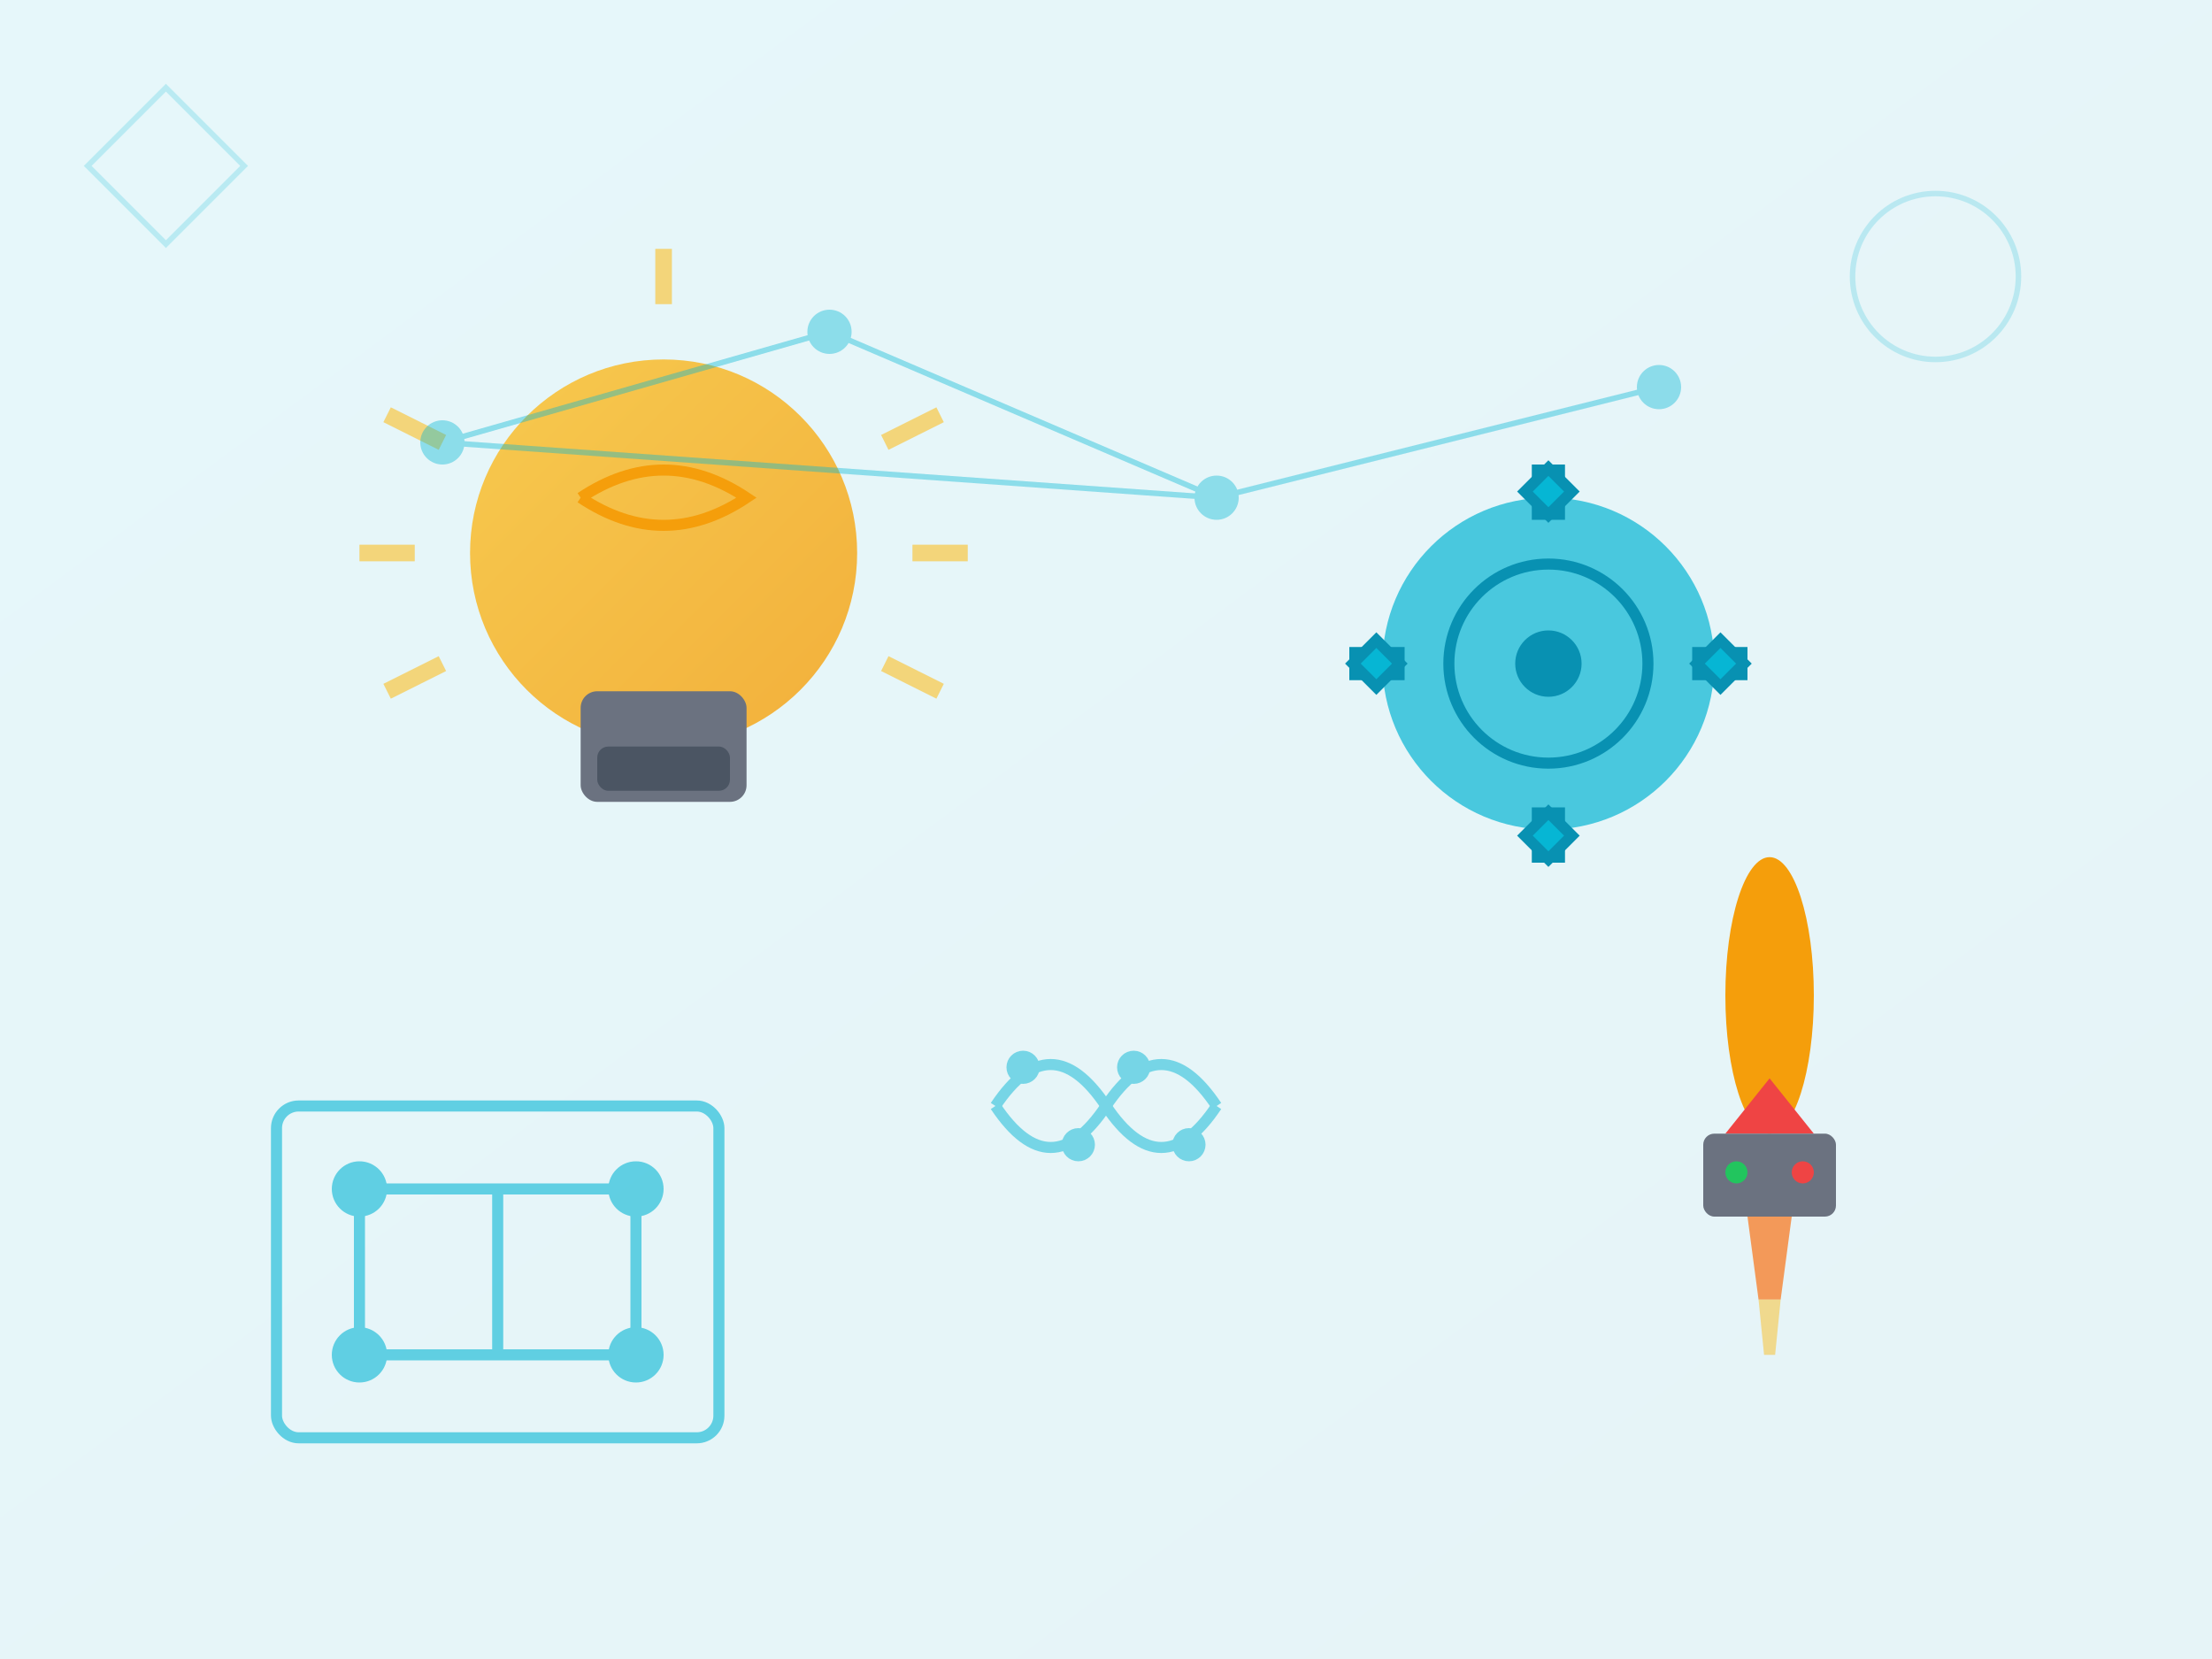 <svg width="400" height="300" viewBox="0 0 400 300" xmlns="http://www.w3.org/2000/svg">
  <defs>
    <linearGradient id="techGrad" x1="0%" y1="0%" x2="100%" y2="100%">
      <stop offset="0%" style="stop-color:#06b6d4;stop-opacity:1" />
      <stop offset="100%" style="stop-color:#0891b2;stop-opacity:1" />
    </linearGradient>
    <linearGradient id="lightbulbGrad" x1="0%" y1="0%" x2="100%" y2="100%">
      <stop offset="0%" style="stop-color:#fbbf24;stop-opacity:1" />
      <stop offset="100%" style="stop-color:#f59e0b;stop-opacity:1" />
    </linearGradient>
  </defs>
  
  <!-- Background -->
  <rect width="400" height="300" fill="url(#techGrad)" opacity="0.1"/>
  
  <!-- Light Bulb (Innovation Symbol) -->
  <g transform="translate(120,100)">
    <circle cx="0" cy="0" r="35" fill="url(#lightbulbGrad)" opacity="0.8"/>
    <rect x="-15" y="25" width="30" height="20" fill="#6b7280" rx="3"/>
    <rect x="-12" y="35" width="24" height="8" fill="#4b5563" rx="2"/>
    <!-- Light rays -->
    <g stroke="#fbbf24" stroke-width="3" opacity="0.6">
      <line x1="-50" y1="-25" x2="-40" y2="-20"/>
      <line x1="40" y1="-20" x2="50" y2="-25"/>
      <line x1="-50" y1="25" x2="-40" y2="20"/>
      <line x1="40" y1="20" x2="50" y2="25"/>
      <line x1="-55" y1="0" x2="-45" y2="0"/>
      <line x1="45" y1="0" x2="55" y2="0"/>
      <line x1="0" y1="-55" x2="0" y2="-45"/>
    </g>
    <!-- Filament -->
    <path d="M-15,-10 Q0,-20 15,-10 Q0,0 -15,-10" fill="none" stroke="#f59e0b" stroke-width="2"/>
  </g>
  
  <!-- Gear/Technology Symbol -->
  <g transform="translate(280,120)">
    <circle cx="0" cy="0" r="30" fill="#06b6d4" opacity="0.7"/>
    <circle cx="0" cy="0" r="18" fill="none" stroke="#0891b2" stroke-width="2"/>
    <!-- Gear teeth -->
    <g stroke="#0891b2" stroke-width="2" fill="#06b6d4">
      <rect x="-2" y="-35" width="4" height="8"/>
      <rect x="-2" y="27" width="4" height="8"/>
      <rect x="-35" y="-2" width="8" height="4"/>
      <rect x="27" y="-2" width="8" height="4"/>
      <rect x="-25" y="-25" width="6" height="6" transform="rotate(45)"/>
      <rect x="19" y="-25" width="6" height="6" transform="rotate(45)"/>
      <rect x="-25" y="19" width="6" height="6" transform="rotate(45)"/>
      <rect x="19" y="19" width="6" height="6" transform="rotate(45)"/>
    </g>
    <circle cx="0" cy="0" r="6" fill="#0891b2"/>
  </g>
  
  <!-- Circuit Board Pattern -->
  <g transform="translate(50,200)" stroke="#06b6d4" stroke-width="2" fill="none" opacity="0.6">
    <rect x="0" y="0" width="80" height="60" rx="4"/>
    <circle cx="15" cy="15" r="4" fill="#06b6d4"/>
    <circle cx="65" cy="15" r="4" fill="#06b6d4"/>
    <circle cx="15" cy="45" r="4" fill="#06b6d4"/>
    <circle cx="65" cy="45" r="4" fill="#06b6d4"/>
    <line x1="15" y1="15" x2="65" y2="15"/>
    <line x1="15" y1="45" x2="65" y2="45"/>
    <line x1="15" y1="15" x2="15" y2="45"/>
    <line x1="65" y1="15" x2="65" y2="45"/>
    <line x1="40" y1="15" x2="40" y2="45"/>
  </g>
  
  <!-- Rocket (Innovation/Progress) -->
  <g transform="translate(320,200)">
    <ellipse cx="0" cy="-20" rx="8" ry="25" fill="#f59e0b"/>
    <polygon points="-8,5 8,5 0,-5" fill="#ef4444"/>
    <rect x="-12" y="5" width="24" height="15" fill="#6b7280" rx="2"/>
    <circle cx="-6" cy="12" r="2" fill="#22c55e"/>
    <circle cx="6" cy="12" r="2" fill="#ef4444"/>
    <!-- Exhaust -->
    <polygon points="-4,20 4,20 2,35 -2,35" fill="#f97316" opacity="0.7"/>
    <polygon points="-2,35 2,35 1,45 -1,45" fill="#fbbf24" opacity="0.5"/>
  </g>
  
  <!-- DNA Helix (Innovation) -->
  <g transform="translate(200,200)" stroke="#06b6d4" stroke-width="2" fill="none" opacity="0.5">
    <path d="M-20,0 Q-10,-15 0,0 Q10,15 20,0"/>
    <path d="M-20,0 Q-10,15 0,0 Q10,-15 20,0"/>
    <circle cx="-15" cy="-7" r="2" fill="#06b6d4"/>
    <circle cx="-5" cy="7" r="2" fill="#06b6d4"/>
    <circle cx="5" cy="-7" r="2" fill="#06b6d4"/>
    <circle cx="15" cy="7" r="2" fill="#06b6d4"/>
  </g>
  
  <!-- Network Nodes -->
  <g opacity="0.4">
    <circle cx="80" cy="80" r="4" fill="#06b6d4"/>
    <circle cx="150" cy="60" r="4" fill="#06b6d4"/>
    <circle cx="220" cy="90" r="4" fill="#06b6d4"/>
    <circle cx="300" cy="70" r="4" fill="#06b6d4"/>
    <line x1="80" y1="80" x2="150" y2="60" stroke="#06b6d4" stroke-width="1"/>
    <line x1="150" y1="60" x2="220" y2="90" stroke="#06b6d4" stroke-width="1"/>
    <line x1="220" y1="90" x2="300" y2="70" stroke="#06b6d4" stroke-width="1"/>
    <line x1="80" y1="80" x2="220" y2="90" stroke="#06b6d4" stroke-width="1"/>
  </g>
  
  <!-- Decorative Elements -->
  <g stroke="#06b6d4" stroke-width="1" opacity="0.2" fill="none">
    <circle cx="350" cy="50" r="15"/>
    <rect x="20" y="20" width="20" height="20" transform="rotate(45 30 30)"/>
  </g>
</svg>
